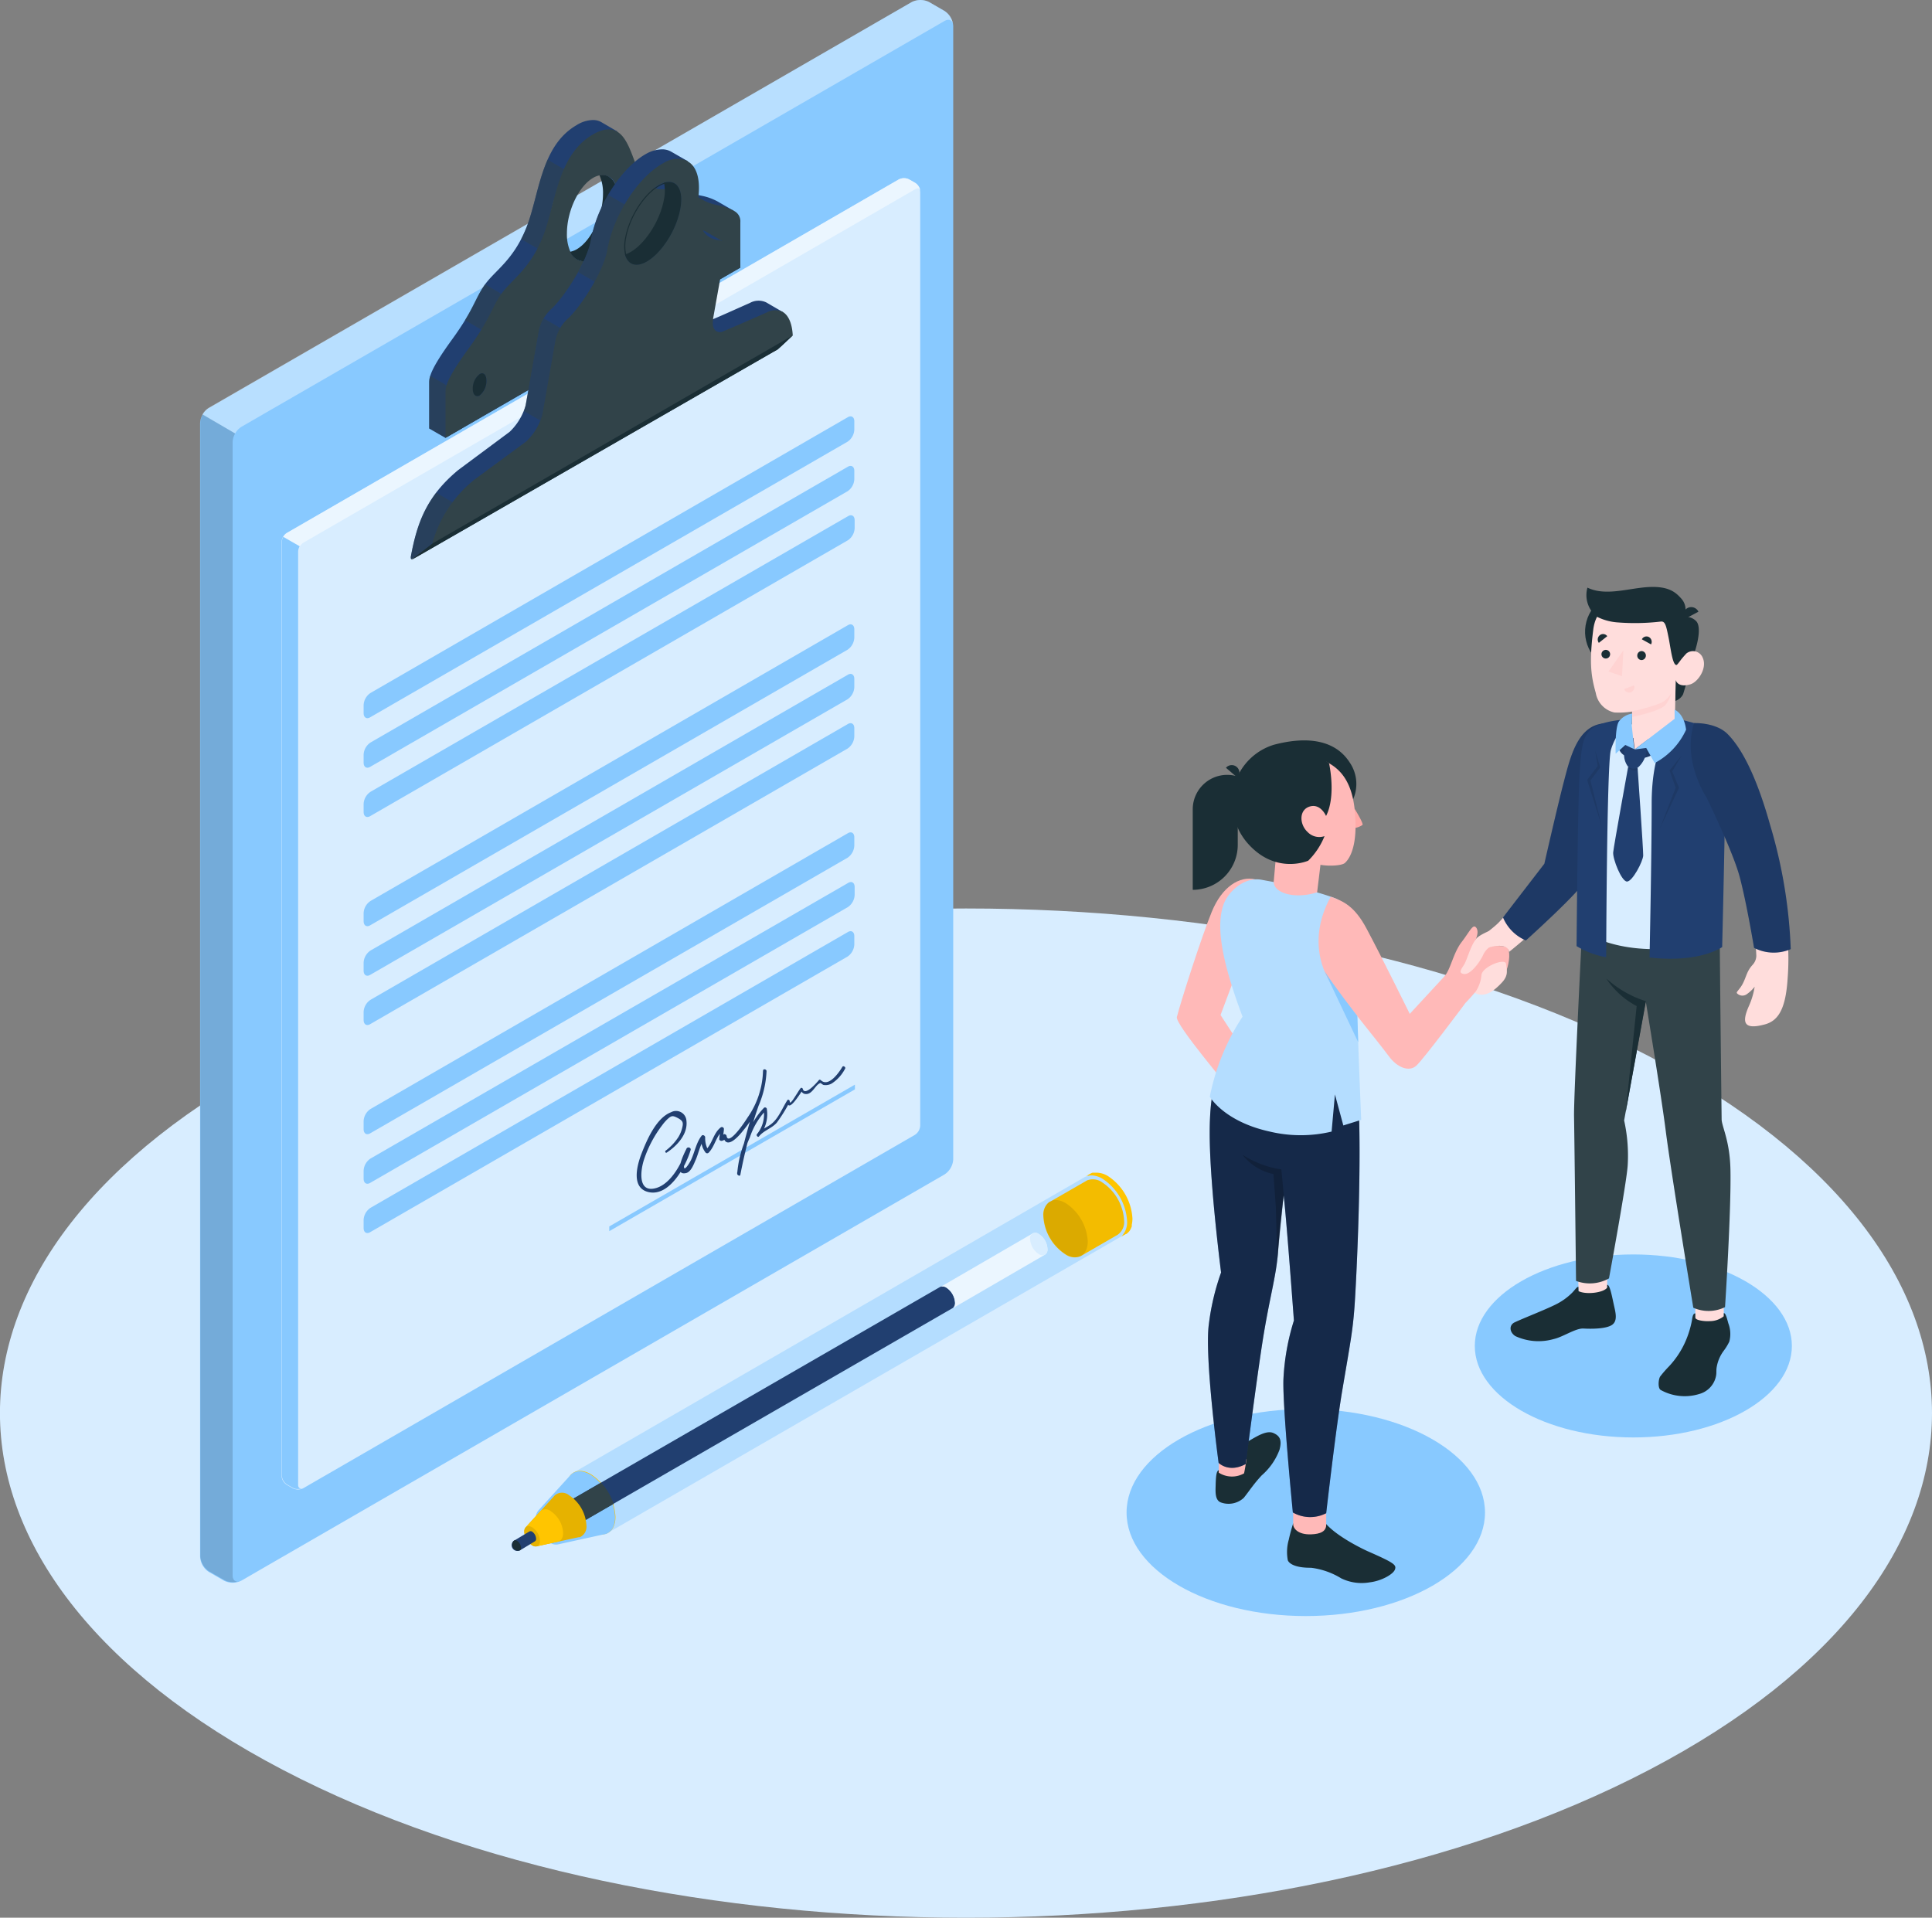 <svg xmlns="http://www.w3.org/2000/svg" viewBox="0 0 289.67 287.54"><rect x="0" y="0" width="289.67" height="287.54" fill="#808080" stroke="none"/><defs><style>.cls-1{fill:#d8edff;}.cls-2{fill:#88c9ff;}.cls-3{fill:#ffc500;}.cls-4{fill:#b4ddff;}.cls-5{fill:#213f70;}.cls-13,.cls-6{fill:#314349;}.cls-7{opacity:0.1;}.cls-8{fill:#ebf6ff;}.cls-9{opacity:0.05;}.cls-10{fill:#1a2e35;}.cls-11{fill:#fff;opacity:0.4;}.cls-12{opacity:0.15;}.cls-13{opacity:0.5;}.cls-14{fill:#ffb9b8;}.cls-15{opacity:0.35;}.cls-16{fill:#ffaaa8;}.cls-17{opacity:0.2;}.cls-18{fill:#ffdddc;}.cls-19{fill:#ffd3d2;}</style></defs><title>Asset 5</title><g id="Layer_2" data-name="Layer 2"><g id="Layer_1-2" data-name="Layer 1"><path id="Floor" class="cls-1" d="M42.42,265.38c56.56,29.55,148.27,29.55,204.83,0s56.56-77.45,0-107S99,128.83,42.42,158.38-14.14,235.83,42.42,265.38Z"/><ellipse id="Shadow" class="cls-2" cx="195.78" cy="226.79" rx="26.87" ry="15.52"/><ellipse id="Shadow-2" data-name="Shadow" class="cls-2" cx="244.89" cy="201.81" rx="23.77" ry="13.72"/><g id="Pen"><g id="_Group_" data-name="&lt;Group&gt;"><path id="_Compound_Path_" data-name="&lt;Compound Path&gt;" class="cls-3" d="M162.5,178.4a8.16,8.16,0,0,0,3.68,6.38,3,3,0,0,0,2.12.45,1.72,1.72,0,0,1-.4.31l.89-.5a.1.1,0,0,1,.05,0l.13-.09a1.07,1.07,0,0,0,.16-.14l.1-.1s0,0,0,0l.09-.1a2.22,2.22,0,0,0,.3-.55,1.34,1.34,0,0,0,.07-.18l0-.09,0-.16a4.32,4.32,0,0,0,.1-.92,8.14,8.14,0,0,0-3.69-6.38,3.35,3.35,0,0,0-1.65-.5h-.24l-.21,0-.13,0-.07,0-.15.06h0l-.15.08-.77.44a1.19,1.19,0,0,1,.4-.14A2.92,2.92,0,0,0,162.5,178.4Zm6.07,6.74.06,0Z"/><path id="_Path_" data-name="&lt;Path&gt;" class="cls-4" d="M86,220.8l5.2,9,.88-.51,75.83-43.78a1.72,1.72,0,0,0,.4-.31,3,3,0,0,0,.68-2.08,8.14,8.14,0,0,0-3.68-6.37,3.29,3.29,0,0,0-1.65-.51,1.84,1.84,0,0,0-.47.06,1.19,1.19,0,0,0-.4.14l-.06,0h0Z"/><path id="_Path_2" data-name="&lt;Path&gt;" class="cls-3" d="M88.6,221.05c-2-1.17-3.68-.22-3.68,2.13a8.11,8.11,0,0,0,3.68,6.38c2,1.17,3.68.22,3.68-2.13A8.17,8.17,0,0,0,88.6,221.05Z"/></g><path id="_Path_3" data-name="&lt;Path&gt;" class="cls-2" d="M80.68,226.53l.09-.11,4.7-5.17h0l0,0,.08-.09.05-.05h0c.67-.65,1.73-.7,2.94,0a8.17,8.17,0,0,1,3.68,6.38c0,1.37-.56,2.26-1.42,2.53h0l-.27.06h-.08l-6.81,1.49a1.63,1.63,0,0,1-1.19-.26,4.66,4.66,0,0,1-2.11-3.64A1.73,1.73,0,0,1,80.68,226.53Z"/><g id="_Group_2" data-name="&lt;Group&gt;"><path id="_Path_4" data-name="&lt;Path&gt;" class="cls-5" d="M140.89,193a0,0,0,0,1,0,0l.12-.07a1,1,0,0,1,.86.12,2.92,2.92,0,0,1,1.31,2.27,1,1,0,0,1-.3.79h0l-.16.09-56,32.31-3.69-2.12Z"/><path id="_Path_5" data-name="&lt;Path&gt;" class="cls-6" d="M92,225.49l-5.19,3-3.69-2.12,7-4.06A8.75,8.75,0,0,1,92,225.49Z"/></g><g id="_Group_3" data-name="&lt;Group&gt;"><g id="_Group_4" data-name="&lt;Group&gt;"><path id="_Path_6" data-name="&lt;Path&gt;" class="cls-3" d="M78.83,229h0l4.27-4.69a.63.63,0,0,1,.11-.12,1.66,1.66,0,0,1,2.1,0,5.76,5.76,0,0,1,2.61,4.51,1.71,1.71,0,0,1-1,1.79h0l-.17,0-6.25,1.36h0a.93.93,0,0,1-.67-.15,2.6,2.6,0,0,1-1.19-2.05A.92.92,0,0,1,78.83,229Z"/><path id="_Path_7" data-name="&lt;Path&gt;" class="cls-7" d="M78.83,229h0l4.27-4.69a.63.63,0,0,1,.11-.12,1.66,1.66,0,0,1,2.1,0,5.76,5.76,0,0,1,2.61,4.51,1.71,1.71,0,0,1-1,1.79h0l-.17,0-6.25,1.36h0a.93.93,0,0,1-.67-.15,2.6,2.6,0,0,1-1.19-2.05A.92.92,0,0,1,78.83,229Z"/></g><g id="_Group_5" data-name="&lt;Group&gt;"><path id="_Path_8" data-name="&lt;Path&gt;" class="cls-3" d="M78.59,229.66a2.6,2.6,0,0,0,1.19,2.05.93.93,0,0,0,.67.15h0l3.16-.69c.5-.11.82-.57.82-1.33a4.18,4.18,0,0,0-1.89-3.28,1.23,1.23,0,0,0-1.52,0l-.08.1L78.82,229h0A.93.93,0,0,0,78.59,229.66Z"/><path id="_Path_9" data-name="&lt;Path&gt;" class="cls-7" d="M79.78,229c-.66-.38-1.19-.08-1.19.68a2.6,2.6,0,0,0,1.19,2.05c.65.38,1.18.07,1.18-.68A2.6,2.6,0,0,0,79.78,229Z"/></g></g><g id="_Group_6" data-name="&lt;Group&gt;"><path id="_Path_10" data-name="&lt;Path&gt;" class="cls-8" d="M154.83,184.94a.9.9,0,0,1,.92.09,2.83,2.83,0,0,1,1.3,2.25.9.9,0,0,1-.38.85h0l-13.77,8a1,1,0,0,0,.3-.79,2.92,2.92,0,0,0-1.31-2.27,1,1,0,0,0-.86-.12Z"/><path id="_Path_11" data-name="&lt;Path&gt;" class="cls-1" d="M154.45,185.78a2.89,2.89,0,0,0,1.3,2.26.93.93,0,0,0,.91.09.9.9,0,0,0,.39-.85,2.83,2.83,0,0,0-1.3-2.25.79.79,0,0,0-1.3.75Z"/></g><path id="_Path_12" data-name="&lt;Path&gt;" class="cls-3" d="M157.36,180.2h0l0,0,.06,0,5.43-3.13.13-.08h0a2.4,2.4,0,0,1,2.25.28,7.33,7.33,0,0,1,3.31,5.74,2.31,2.31,0,0,1-1,2.15h0l-5.5,3.18h0l0,0h0a2.35,2.35,0,0,1-2.3-.26,7.3,7.3,0,0,1-3.31-5.74A2.37,2.37,0,0,1,157.36,180.2Z"/><path id="_Path_13" data-name="&lt;Path&gt;" class="cls-9" d="M157.36,180.2h0l0,0,.06,0,5.43-3.13.13-.08h0a2.4,2.4,0,0,1,2.25.28,7.33,7.33,0,0,1,3.31,5.74,2.31,2.31,0,0,1-1,2.15h0l-5.5,3.18h0l0,0h0a2.35,2.35,0,0,1-2.3-.26,7.3,7.3,0,0,1-3.31-5.74A2.37,2.37,0,0,1,157.36,180.2Z"/><path id="_Path_14" data-name="&lt;Path&gt;" class="cls-7" d="M159.77,180.39c-1.83-1.06-3.31-.2-3.31,1.91a7.3,7.3,0,0,0,3.31,5.74c1.83,1.06,3.32.2,3.32-1.91A7.34,7.34,0,0,0,159.77,180.39Z"/><g id="_Group_7" data-name="&lt;Group&gt;"><path id="_Path_15" data-name="&lt;Path&gt;" class="cls-5" d="M77.09,231h0l2.25-1.35h0a.42.42,0,0,1,.44,0,1.37,1.37,0,0,1,.6,1.06.42.42,0,0,1-.17.39h0L78,232.44h0a.88.88,0,0,1-.42.11.86.86,0,0,1-.46-1.59Z"/><path id="_Path_16" data-name="&lt;Path&gt;" class="cls-10" d="M77,231.06h0l.12-.1h0a.48.48,0,0,1,.39.06,1.35,1.35,0,0,1,.61,1.06.4.4,0,0,1-.18.38l0,0,0,0a.88.88,0,0,1-1.14-.82A.84.84,0,0,1,77,231.06Z"/></g></g><g id="Contract"><g id="_Group_8" data-name="&lt;Group&gt;"><path id="_Path_17" data-name="&lt;Path&gt;" class="cls-2" d="M33.57,237l-2.29-1.32A2.9,2.9,0,0,1,30,233.37V63.44a2.86,2.86,0,0,1,1.31-2.26L136.7.31a2.92,2.92,0,0,1,2.61,0l2.3,1.33a2.89,2.89,0,0,1,1.31,2.26V173.83a2.9,2.9,0,0,1-1.31,2.27L36.19,237A2.88,2.88,0,0,1,33.57,237Z"/><path id="_Path_18" data-name="&lt;Path&gt;" class="cls-11" d="M142.9,3.69c-.09-.68-.64-.92-1.29-.54L36.19,64a2.75,2.75,0,0,0-.93,1l-4.91-2.84a2.69,2.69,0,0,1,.92-1L136.69.31a2.94,2.94,0,0,1,2.62,0l2.3,1.33A2.91,2.91,0,0,1,142.9,3.69Z"/><path id="_Path_19" data-name="&lt;Path&gt;" class="cls-12" d="M36,237.07s-.06,0-.08,0l-.13.05h-.06a.94.94,0,0,1-.24.06h0a2.94,2.94,0,0,1-1.56-.12l-.29-.14-2.3-1.32a2.92,2.92,0,0,1-1.3-2.27V63.44a2.66,2.66,0,0,1,.38-1.29L35.26,65a2.63,2.63,0,0,0-.38,1.29V236.21a1.07,1.07,0,0,0,.2.69.68.68,0,0,0,.7.22Z"/></g><g id="_Group_9" data-name="&lt;Group&gt;"><path id="_Compound_Path_2" data-name="&lt;Compound Path&gt;" class="cls-5" d="M110,31.6l-.19-.11-2.18-1.26a8.46,8.46,0,0,0-2.54-.9c-.37-.08-.71-.18-1-.27a8.2,8.2,0,0,1-1-.4l.16-.2h0L100.81,27h0a2.45,2.45,0,0,0-.64-.26c-.93-.22-2.31.32-3.7.16A3.52,3.52,0,0,1,94,25.45c-.84-1.13-1.34-3.12-2.09-4.75l.65-1a1.39,1.39,0,0,0-.21-.11l-2.25-1.31A2.47,2.47,0,0,0,88.8,18a4.79,4.79,0,0,0-2.36.77c-5.4,3.12-5.58,10.52-7.53,15.39s-4.69,6.39-6.19,8.49-1.6,3.65-4.92,8.22-3.45,5.7-3.45,6.56v6.82l2.45,1.41L111,40.13ZM69.48,57.88c-.58.32-1-.12-1-1a2.75,2.75,0,0,1,1-2.21c.57-.33,1,.12,1,1A2.79,2.79,0,0,1,69.48,57.88ZM88.89,38.75a2.23,2.23,0,0,1-3.41-1c-1.71.33-3-1.33-3-4.17,0-3.35,1.76-7.08,3.94-8.33a2.22,2.22,0,0,1,3.4,1c1.71-.33,3,1.32,3,4.17C92.82,33.76,91.06,37.49,88.89,38.75Zm14.67-.55c-.58.33-1-.12-1-1a2.73,2.73,0,0,1,1-2.21c.58-.33,1,.12,1,1A2.75,2.75,0,0,1,103.56,38.2Z"/><path id="_Path_20" data-name="&lt;Path&gt;" class="cls-13" d="M69.25,59.1,64.5,56.35a3.33,3.33,0,0,0-.15,1.06v6.82l2.45,1.41,2.45-1.41Z"/><path id="_Path_21" data-name="&lt;Path&gt;" class="cls-13" d="M74.16,50.59l2.46-5.67-3.9-2.29h0c-1.15,1.59-1.48,2.87-3,5.38Z"/><path id="_Path_22" data-name="&lt;Path&gt;" class="cls-13" d="M84,39.25l.31-1.65c-1.08-.46-1.8-1.92-1.8-4.06a11.26,11.26,0,0,1,3-7.6l-3.4-2c-1.46,3.31-2,7.21-3.18,10.17a17.51,17.51,0,0,1-.79,1.73Z"/><path id="_Compound_Path_3" data-name="&lt;Compound Path&gt;" class="cls-6" d="M110,31.6l-.19-.11a9.82,9.82,0,0,0-2.27-.74,7.13,7.13,0,0,1-3.46-1.69,4.91,4.91,0,0,0-.8-.6,2.33,2.33,0,0,0-.66-.26c-1.48-.36-4.19,1.26-6.14-1.26l-.06-.08c-1.36-1.83-1.85-5.92-3.89-7.12a1.39,1.39,0,0,0-.21-.11c-.84-.4-1.93-.32-3.42.53-5.4,3.12-5.58,10.53-7.53,15.39s-4.7,6.4-6.19,8.5-1.6,3.64-4.93,8.22S66.8,58,66.8,58.83v6.81L111,40.13V33.32A1.72,1.72,0,0,0,110,31.6ZM71.93,59.29c-.58.33-1-.11-1-1a2.75,2.75,0,0,1,1-2.21c.58-.34,1,.12,1,1A2.73,2.73,0,0,1,71.93,59.29Zm17-20.54a2.23,2.23,0,0,1-3.41-1A6.41,6.41,0,0,1,85,35c0-3.35,1.76-7.08,3.94-8.34a3.26,3.26,0,0,1,1-.38c1.71-.33,3,1.32,3,4.17C92.82,33.76,91.06,37.49,88.89,38.75Zm17.12.86c-.58.33-1-.12-1-1a2.71,2.71,0,0,1,1-2.2c.58-.34,1,.11,1,1A2.73,2.73,0,0,1,106,39.61Z"/><path id="_Path_23" data-name="&lt;Path&gt;" class="cls-10" d="M92.82,30.41c0,3.35-1.76,7.08-3.93,8.34a2.23,2.23,0,0,1-3.41-1,3.14,3.14,0,0,0,1-.38c2.17-1.26,3.93-5,3.93-8.33a6.43,6.43,0,0,0-.53-2.76C91.55,25.91,92.82,27.56,92.82,30.41Z"/><path id="_Path_24" data-name="&lt;Path&gt;" class="cls-10" d="M71.93,59.29c-.58.33-1.05-.12-1.05-1a2.74,2.74,0,0,1,1.05-2.21c.57-.33,1,.12,1,1a2.76,2.76,0,0,1-1,2.2"/><path id="_Path_25" data-name="&lt;Path&gt;" class="cls-10" d="M106,39.61c-.58.34-1.05-.11-1.05-1A2.77,2.77,0,0,1,106,36.4c.57-.33,1,.12,1,1a2.74,2.74,0,0,1-1,2.2"/></g><g id="_Group_10" data-name="&lt;Group&gt;"><path id="_Path_26" data-name="&lt;Path&gt;" class="cls-1" d="M43,79.91l91.73-53a1.74,1.74,0,0,1,1.57,0l.89.52a1.73,1.73,0,0,1,.78,1.36v140a1.76,1.76,0,0,1-.78,1.36l-91.73,53a1.74,1.74,0,0,1-1.57,0l-.89-.51a1.72,1.72,0,0,1-.79-1.36V81.27A1.72,1.72,0,0,1,43,79.91Z"/><path id="_Path_27" data-name="&lt;Path&gt;" class="cls-8" d="M138,28.58c-.1-.32-.4-.43-.76-.22l-91.73,53a1.59,1.59,0,0,0-.56.59L42.48,80.5a1.43,1.43,0,0,1,.55-.59l91.74-53a1.66,1.66,0,0,1,1.56,0l.89.5A1.77,1.77,0,0,1,138,28.58Z"/><path id="_Path_28" data-name="&lt;Path&gt;" class="cls-2" d="M45.3,223.17a1.38,1.38,0,0,1-.29.08l-.15,0a2.57,2.57,0,0,1-.48,0,1.38,1.38,0,0,1-.29-.08l-.18-.08-.88-.51a1.76,1.76,0,0,1-.78-1.36V81.27a1.49,1.49,0,0,1,.23-.77l2.45,1.41a1.66,1.66,0,0,0-.23.77v140C44.7,223.06,45,223.27,45.3,223.17Z"/></g><g id="_Group_11" data-name="&lt;Group&gt;"><path id="_Compound_Path_4" data-name="&lt;Compound Path&gt;" class="cls-5" d="M117.34,46.77l-2.44-1.42a2.67,2.67,0,0,0-2.46.07c-2.85,1.26-4.08,1.83-5.56,2.45l-1.06.43c-.58.23-1.73,0-1.37-2l3.79-10.21-.06,0-2.4-1.39a1,1,0,0,0-.4-.14l-.26,0c-1.56,0-2-10-2-10.36h0L103,24.1l-2.37-1.36a2.7,2.7,0,0,0-1.36-.35A5,5,0,0,0,97,23c-3.73,2-7.49,7.76-8.41,13-.58,3.29-3.89,8.35-5.8,10.21a6.12,6.12,0,0,0-2,3.42l-1.49,8.43-.48,2.69a8.8,8.8,0,0,1-2.41,4L68.7,70.48c-4.82,4-6.18,8-7.11,13v0c0,.17,0,.29.08.34a.1.1,0,0,0,.09,0h0l1-.56L115.7,52.81a1.2,1.2,0,0,0,.48-.74,0,0,0,0,0,0,0h0c.3-1.83,1.19-5.25,1.19-5.25ZM102,31.3c-.56,3.2-2.87,6.77-5.17,8-1.58.83-2.74.31-3.13-1.15A1.8,1.8,0,0,1,92,37.91c-.74-.58,6-12.15,6.56-11.9a1.93,1.93,0,0,1,1,1.38C101.47,26.82,102.54,28.42,102,31.3Z"/><path id="_Path_29" data-name="&lt;Path&gt;" class="cls-13" d="M69.25,76.11,65.4,73.88c-2.24,3-3.14,6-3.81,9.64v0c0,.17,0,.29.08.34a.1.1,0,0,0,.09,0h0l3-2.41Z"/><path id="_Path_30" data-name="&lt;Path&gt;" class="cls-13" d="M78.55,61.63,84,64.77l2.45-14.18-4.9-2.83a4.55,4.55,0,0,0-.77,1.87l-1.49,8.43-.48,2.69A4.63,4.63,0,0,1,78.55,61.63Z"/><path id="_Path_31" data-name="&lt;Path&gt;" class="cls-13" d="M91.19,29.23A21.11,21.11,0,0,0,88.61,36a17,17,0,0,1-1.92,4.81l4.66,2.69,2.32-5.35A1.8,1.8,0,0,1,92,37.91c-.38-.3,1.22-3.5,2.94-6.51Z"/><path id="_Compound_Path_5" data-name="&lt;Compound Path&gt;" class="cls-6" d="M117.38,46.78h0a2.64,2.64,0,0,0-2.44.08c-3.5,1.54-4.56,2-6.63,2.87-.56.22-1.68,0-1.39-1.85a.51.51,0,0,1,0-.13l.48-2.7,1.32-7.34s.3-1.15-.46-1.59l-.06,0a1.32,1.32,0,0,0-.61-.13,3,3,0,0,1-2.19-1.4,5.54,5.54,0,0,1-.82-4.2c.56-3.15,0-5.36-1.45-6.18L103,24.1a3.78,3.78,0,0,0-3.52.35c-3.73,2-7.5,7.76-8.42,13-.58,3.29-3.88,8.35-5.79,10.21a6.1,6.1,0,0,0-2,3.42l-1.48,8.43-.48,2.69a8.78,8.78,0,0,1-2.42,4L71.15,71.9a18.61,18.61,0,0,0-6.33,9.58s-2.88,2.24-3.06,2.42h0l1-.56,53.09-30.52s.61-.33.74-.42,2.27-2.1,2.27-2.1C118.77,48.56,118.26,47.32,117.38,46.78ZM102,31.3c-.56,3.2-2.87,6.77-5.17,8-1.58.83-2.74.31-3.13-1.15a6,6,0,0,1,0-2.48c.57-3.2,2.88-6.78,5.18-8a4.59,4.59,0,0,1,.66-.29C101.47,26.82,102.54,28.42,102,31.3Z"/><path id="_Path_32" data-name="&lt;Path&gt;" class="cls-10" d="M102,31.3c-.56,3.2-2.87,6.77-5.17,8-1.58.83-2.74.31-3.13-1.15a3.69,3.69,0,0,0,.68-.27c2.29-1.21,4.61-4.78,5.17-8a5.89,5.89,0,0,0,0-2.49C101.47,26.82,102.54,28.42,102,31.3Z"/><path id="_Compound_Path_6" data-name="&lt;Compound Path&gt;" class="cls-10" d="M99.82,27.53h0a1.28,1.28,0,0,1,1.11.54c.95,1.35,0,4.8-.36,5.9-.55,1.53-4.11,5.13-5.09,5.13a2.44,2.44,0,0,1-1.61-1,6.18,6.18,0,0,1,0-2.39c.56-3.17,2.85-6.7,5.1-7.87a3.54,3.54,0,0,1,.62-.27h.22m0-.15h-.25a4.59,4.59,0,0,0-.66.29c-2.3,1.19-4.61,4.77-5.18,8a6,6,0,0,0,0,2.48,2.6,2.6,0,0,0,1.74,1.12h0c1.07,0,4.65-3.63,5.22-5.23s1.82-6.64-.89-6.64Z"/><path id="_Path_33" data-name="&lt;Path&gt;" class="cls-10" d="M61.76,83.91l54.08-31.09.75-.42c.13-.08,2.27-2.11,2.27-2.11l-54,31.19S61.55,84,61.76,83.91Z"/></g><g id="_Group_12" data-name="&lt;Group&gt;"><g id="_Group_13" data-name="&lt;Group&gt;"><g id="_Group_14" data-name="&lt;Group&gt;"><path id="_Path_34" data-name="&lt;Path&gt;" class="cls-2" d="M54.52,105.7v1.23c0,.67.47.94,1,.61l71.57-41.32a2.31,2.31,0,0,0,1-1.81V63.17c0-.66-.47-.93-1-.6L55.57,103.89A2.31,2.31,0,0,0,54.52,105.7Z"/><path id="_Path_35" data-name="&lt;Path&gt;" class="cls-2" d="M54.52,113.13v1.23c0,.67.47.94,1,.61l71.57-41.32a2.31,2.31,0,0,0,1-1.81V70.6c0-.66-.47-.93-1-.6L55.57,111.32A2.31,2.31,0,0,0,54.52,113.13Z"/><path id="_Path_36" data-name="&lt;Path&gt;" class="cls-2" d="M54.52,120.52v1.23c0,.67.47.94,1,.61L127.14,81a2.31,2.31,0,0,0,1-1.81V78c0-.66-.47-.93-1-.6L55.57,118.71A2.31,2.31,0,0,0,54.52,120.52Z"/></g></g><g id="_Group_15" data-name="&lt;Group&gt;"><g id="_Group_16" data-name="&lt;Group&gt;"><path id="_Path_37" data-name="&lt;Path&gt;" class="cls-2" d="M54.52,136.89v1.23c0,.67.47.94,1,.61l71.57-41.32a2.31,2.31,0,0,0,1-1.81V94.36c0-.66-.47-.94-1-.6L55.57,135.08A2.3,2.3,0,0,0,54.52,136.89Z"/><path id="_Path_38" data-name="&lt;Path&gt;" class="cls-2" d="M54.52,144.32v1.23c0,.67.47.94,1,.61l71.57-41.32a2.31,2.31,0,0,0,1-1.81v-1.24c0-.66-.47-.94-1-.6L55.57,142.51A2.31,2.31,0,0,0,54.52,144.32Z"/><path id="_Path_39" data-name="&lt;Path&gt;" class="cls-2" d="M54.52,151.71v1.23c0,.67.47.94,1,.61l71.57-41.32a2.31,2.31,0,0,0,1-1.81v-1.24c0-.66-.47-.94-1-.6L55.57,149.9A2.3,2.3,0,0,0,54.52,151.71Z"/></g></g><g id="_Group_17" data-name="&lt;Group&gt;"><g id="_Group_18" data-name="&lt;Group&gt;"><path id="_Path_40" data-name="&lt;Path&gt;" class="cls-2" d="M54.52,168.08v1.23c0,.67.47.94,1,.61l71.57-41.32a2.33,2.33,0,0,0,1-1.81v-1.24c0-.67-.47-.94-1-.6L55.57,166.27A2.3,2.3,0,0,0,54.52,168.08Z"/><path id="_Path_41" data-name="&lt;Path&gt;" class="cls-2" d="M54.52,175.51v1.23c0,.67.47.94,1,.61L127.14,136a2.33,2.33,0,0,0,1-1.81V133c0-.67-.47-.94-1-.6L55.57,173.7A2.3,2.3,0,0,0,54.52,175.51Z"/><path id="_Path_42" data-name="&lt;Path&gt;" class="cls-2" d="M54.52,182.9v1.23c0,.67.47.94,1,.61l71.57-41.32a2.33,2.33,0,0,0,1-1.81v-1.24c0-.67-.47-.94-1-.6L55.57,181.09A2.3,2.3,0,0,0,54.52,182.9Z"/></g></g></g><polygon id="_Path_43" data-name="&lt;Path&gt;" class="cls-2" points="91.35 183.89 128.18 162.63 128.18 163.34 91.35 184.6 91.35 183.89"/><path class="cls-5" d="M99.92,172.85c1.53-1,3.24-2.75,3-4.8a1.56,1.56,0,0,0-2.31-1.28c-2.25.86-3.66,4.24-4.45,6.27-.68,1.78-1.55,5.14,1.12,5.71,3.14.67,5.57-3.93,6.27-6.33.1-.34-.44-.52-.6-.22-.28.54-2.13,4.14-.09,3.69.72-.15,1.14-1.28,1.39-1.85.47-1,.7-2.45,1.42-3.33l-.53-.25a3.27,3.27,0,0,0,.63,2.33.32.32,0,0,0,.45.07c1-1,1.11-2.53,2.25-3.41l-.47-.22c0,.3-.13,1.16-.16,1.57,0,.18.26.31.41.25a.89.89,0,0,0,.66-.57l-.5-.18c.43,2.32,2.41,0,3.09-.88a14.73,14.73,0,0,0,3.43-8.82c0-.27-.51-.4-.51-.08,0,2.59-1.18,5-1.91,7.4q-1.17,4-2,8l.47.17a16.39,16.39,0,0,1,1.44-5.53,10.85,10.85,0,0,1,2.49-4.15l-.43-.17a4.7,4.7,0,0,1-1,3.83c-.14.18.17.51.31.33.72-.91,1.91-1.19,2.68-2.07a23,23,0,0,0,1.94-3.13l-.35-.18c0,2.21,2-1.24,2.32-1.61l-.35-.13c.14.46.33.76.84.76,1,0,1.4-1.48,2.17-1.65,0,0,.34.28.45.29a1.83,1.83,0,0,0,1.23-.23,5.81,5.81,0,0,0,2-2.24c.11-.21-.29-.47-.42-.25-.5.86-2.08,3.12-3.23,2-.07-.06-.22-.12-.3,0-.31.38-2.07,2.41-2.4,1.34,0-.14-.23-.28-.34-.13-.27.35-.49.75-.74,1.12-.13.2-.91,1.5-.88.84,0-.16-.24-.34-.35-.18-.72,1.1-1.24,2.54-2.24,3.43-.74.67-1.72.91-2.36,1.71l.31.33a5.07,5.07,0,0,0,1.2-4.15c0-.18-.29-.3-.43-.16a11,11,0,0,0-2.53,4.24,16.41,16.41,0,0,0-1.48,5.65c0,.2.42.43.47.16a81,81,0,0,1,2.16-8.65c.72-2.28,1.71-4.48,1.75-6.92l-.51-.08a12.76,12.76,0,0,1-2.28,7c-.37.58-.76,1.14-1.18,1.69-.19.24-1.81,2.37-2,1.13,0-.18-.38-.42-.49-.18l-.48.42.41.25c0-.53.14-1,.16-1.57a.31.31,0,0,0-.46-.22c-1.16.89-1.25,2.46-2.3,3.42l.45.08a3.61,3.61,0,0,1-.5-2c0-.23-.35-.46-.53-.24-.8,1-1.05,2.49-1.58,3.61-.29.61-1.34,2.24-1,.5a8.14,8.14,0,0,1,.92-2l-.6-.22c-.62,2.09-2.27,5.26-4.52,5.94-2.88.86-2.38-2.71-1.85-4.29a17.73,17.73,0,0,1,2.74-5.15,6.63,6.63,0,0,1,.74-.85c.59-.53.76-.63,1.58-.19s.85.72.62,1.6a4.69,4.69,0,0,1-.53,1.24,8.13,8.13,0,0,1-1.94,2.07c-.1.08,0,.36.17.28Z"/></g><g id="Characters"><g id="_Group_19" data-name="&lt;Group&gt;"><g id="_Group_20" data-name="&lt;Group&gt;"><g id="_Group_21" data-name="&lt;Group&gt;"><path id="_Path_44" data-name="&lt;Path&gt;" class="cls-14" d="M188.21,131.85c-2.38-.56-5,1.13-6.53,4.87s-4.59,13.27-5.23,15.77c-.29,1.12,8.2,11,7.9,10.87-.09-.05,2.77-4.83,2.77-4.83L183,152.19l2.58-6.89Z"/></g><g id="_Group_22" data-name="&lt;Group&gt;"><g id="_Group_23" data-name="&lt;Group&gt;"><path id="_Path_45" data-name="&lt;Path&gt;" class="cls-10" d="M182.73,220.44c-.33.13-.41.74-.46,2,0,.93-.23,2.54.85,2.86a3.37,3.37,0,0,0,3.36-.71c.87-1.09,1.46-2.05,2.69-3.37a9.5,9.5,0,0,0,2.67-3.84c.39-1.46.06-2.09-.93-2.52-1.37-.58-3.52,1.32-4.59,1.62S183.05,220.32,182.73,220.44Z"/></g><g id="_Group_24" data-name="&lt;Group&gt;"><path id="_Path_46" data-name="&lt;Path&gt;" class="cls-14" d="M182.73,219.31v1.5a3.68,3.68,0,0,0,3.79.11c.06-.15.39-2.15.39-2.15Z"/></g><g id="_Group_25" data-name="&lt;Group&gt;"><path id="_Path_47" data-name="&lt;Path&gt;" class="cls-10" d="M193.89,228.42a24.83,24.83,0,0,0-.66,2.44,6.67,6.67,0,0,0-.14,3.11c.32.68,1.56,1.12,3.48,1.1a11.27,11.27,0,0,1,4.51,1.58,7,7,0,0,0,4.31.6c1.71-.2,3.48-1.19,3.75-1.9s-.07-1-4.1-2.77c0,0-4.25-1.91-6.2-4.06Z"/></g><g id="_Group_26" data-name="&lt;Group&gt;"><path id="_Path_48" data-name="&lt;Path&gt;" class="cls-14" d="M193.89,226.79v1.75c0,.64.74,1.59,2.69,1.52,1.36-.05,2.32-.42,2.26-1.54V226.9Z"/></g><g id="_Group_27" data-name="&lt;Group&gt;"><path id="_Path_49" data-name="&lt;Path&gt;" class="cls-5" d="M181.25,198.52a35.94,35.94,0,0,1,1.83-7.72s-.85-6.63-1.34-13c-.88-11.42-.17-15.16,2.08-20.28,0,0,19.17-1.95,19.76,6,.72,9.92-.24,29.1-.51,32.61s-.59,5.08-1.83,12.41c-.94,5.57-2.4,18.35-2.4,18.35a5.25,5.25,0,0,1-5-.11s-1.57-15.95-1.41-20A34.73,34.73,0,0,1,194,198s-1.19-16.18-1.54-18.75c0,0-.6,5.13-.86,8.64s-1.3,6.85-2.32,13.36c-.88,5.65-2.51,18.27-2.51,18.27-2.55,1.38-4.06-.18-4.06-.18S180.56,203.42,181.25,198.52Z"/></g><g id="_Group_28" data-name="&lt;Group&gt;" class="cls-15"><path id="_Path_50" data-name="&lt;Path&gt;" d="M181.25,198.52a35.94,35.94,0,0,1,1.83-7.72s-.85-6.63-1.34-13c-.88-11.42-.17-15.16,2.08-20.28,0,0,19.17-1.95,19.76,6,.72,9.92-.24,29.1-.51,32.61s-.59,5.08-1.83,12.41c-.94,5.57-2.4,18.35-2.4,18.35a5.25,5.25,0,0,1-5-.11s-1.57-15.95-1.41-20A34.73,34.73,0,0,1,194,198s-1.19-16.18-1.54-18.75c0,0-.6,5.13-.86,8.64s-1.3,6.85-2.32,13.36c-.88,5.65-2.51,18.27-2.51,18.27-2.55,1.38-4.06-.18-4.06-.18S180.56,203.42,181.25,198.52Z"/></g></g><g id="_Group_29" data-name="&lt;Group&gt;"><g id="_Group_30" data-name="&lt;Group&gt;"><polygon id="_Path_51" data-name="&lt;Path&gt;" class="cls-14" points="198.03 129.27 197.13 136.68 190.62 136.09 191.36 127.87 198.03 129.27"/></g></g><g id="_Group_31" data-name="&lt;Group&gt;"><g id="_Group_32" data-name="&lt;Group&gt;"><path id="_Path_52" data-name="&lt;Path&gt;" class="cls-4" d="M183.47,135.56c.72-1.94,3.15-4.12,5.66-3.65l1.84.34c.05,1.71,3.27,2.59,6.48,1.55,1,.28,1.84.56,2.64.85,2.3.82,3.22,4.63,3.27,11s.73,22.26.73,22.26l-2.68.84-1.26-4.65-.5,5.57a20,20,0,0,1-9.26,0c-6.89-1.51-9-5.23-9-5.23a33.68,33.68,0,0,1,4.91-12C182.82,143.18,182.41,138.46,183.47,135.56Z"/></g></g><g id="_Group_33" data-name="&lt;Group&gt;"><g id="_Group_34" data-name="&lt;Group&gt;"><path id="_Path_53" data-name="&lt;Path&gt;" class="cls-10" d="M202.87,119.86a5.7,5.7,0,0,0-.49-5.51c-2.18-3.43-6.4-4-11.39-2.68a8.87,8.87,0,0,0-6.25,8c-.24,3.66,10,6.36,9.74,8.87Z"/></g><g id="_Group_35" data-name="&lt;Group&gt;"><path id="_Path_54" data-name="&lt;Path&gt;" class="cls-16" d="M203.09,121.25s1.39,2.23,1.19,2.45a3.31,3.31,0,0,1-1.11.45Z"/></g><g id="_Group_36" data-name="&lt;Group&gt;"><path id="_Path_55" data-name="&lt;Path&gt;" class="cls-14" d="M198.86,114.21c1.39.76,3.78,2.17,4.27,7.36s-.74,7.14-1.48,7.82c-.5.46-3,.56-4.33.12-1.64-.56-5.15-2.42-6.75-5.2-1.88-3.28-2.17-7.59.14-9.22A8.51,8.51,0,0,1,198.86,114.21Z"/></g><g id="_Group_37" data-name="&lt;Group&gt;"><path id="_Path_56" data-name="&lt;Path&gt;" class="cls-10" d="M199.27,114.44s1.1,4.88-.45,7.91c0,0-.81-1.92-2.45-1.42s-1.56,2.69-.3,3.84a2.42,2.42,0,0,0,2.52.6,10.89,10.89,0,0,1-2.44,3.68s-4.85,2.17-9.06-2.58c-3.81-4.3-3.1-11.81,2.74-13.58A9.93,9.93,0,0,1,199.27,114.44Z"/></g><path id="_Path_57" data-name="&lt;Path&gt;" class="cls-10" d="M185.43,115a1.14,1.14,0,0,1,.12,1.61l-1.74-1.49A1.15,1.15,0,0,1,185.43,115Z"/></g></g><g id="_Group_38" data-name="&lt;Group&gt;"><path id="_Path_58" data-name="&lt;Path&gt;" class="cls-14" d="M216.58,146.38c.94-1.08,1.3-3.48,2.56-5.12s1.72-2.85,2.22-2.13c.66,1-.83,2.85-.5,3a9.83,9.83,0,0,1,1.69,4.09c.13,1.39-3.56,4.89-3.56,4.89Z"/></g><g id="_Group_39" data-name="&lt;Group&gt;"><path id="_Path_59" data-name="&lt;Path&gt;" class="cls-14" d="M220.76,142s4.46-.39,5.11,0,.45,2.31,0,3.49-2.73,2-4.84,3.38C221,148.62,220.76,142,220.76,142Z"/></g><g id="_Group_40" data-name="&lt;Group&gt;"><path id="_Path_60" data-name="&lt;Path&gt;" class="cls-14" d="M199.52,134.45c1.92.67,3.59,1.44,5.38,4.8,2.3,4.31,6.47,12.77,6.47,12.77l5.21-5.64s.76-1.06,2.16,1.26.79,3,.79,3-6.05,8.11-7.17,9.14-2.93.23-4.12-1.4-8.72-11-8.72-11S195.42,141.93,199.52,134.45Z"/></g><path id="_Path_61" data-name="&lt;Path&gt;" class="cls-17" d="M192.48,179.22l-.36-3.88a14.65,14.65,0,0,1-5.85-2.21,8,8,0,0,0,4.66,2.91l.36,4.93.21,8.08Z"/><path id="_Path_62" data-name="&lt;Path&gt;" class="cls-10" d="M178.83,133.42h0a6.75,6.75,0,0,0,6.75-6.74V116.43h0a5.17,5.17,0,0,0-6.75,4.91Z"/><path id="_Path_63" data-name="&lt;Path&gt;" class="cls-2" d="M203.51,152.34s-3.74-4.82-4.94-6.77l5.07,10.7Z"/></g><g id="_Group_41" data-name="&lt;Group&gt;"><g id="_Group_42" data-name="&lt;Group&gt;"><path id="_Path_64" data-name="&lt;Path&gt;" class="cls-18" d="M236.3,112.73c-1.42,4.18-4.45,16.66-4.45,16.66s-5.78,7.69-7.37,9.15c-.88.82-2.88,2.29-2.88,2.29l1.66,1.22s2.77-.84,3,.68a83.94,83.94,0,0,0,8.15-7.5,5.2,5.2,0,0,0,1.29-2.41l2.48-10.61s0-8.55,1.31-9.67.79-3.64.79-3.64C239.39,108.92,237.41,109.44,236.3,112.73Z"/></g><g id="_Group_43" data-name="&lt;Group&gt;"><path id="_Path_65" data-name="&lt;Path&gt;" class="cls-5" d="M240.34,108.48a24.12,24.12,0,0,0,1.46,3.3c.58,1-3.85,18.84-4.14,20.17s-8.88,9.06-8.88,9.06a6.43,6.43,0,0,1-3.43-3.45l6.2-8.05s1.92-8.46,2.93-12.33S236.57,108.9,240.34,108.48Z"/><g id="_Group_44" data-name="&lt;Group&gt;"><path id="_Path_66" data-name="&lt;Path&gt;" class="cls-7" d="M240.34,108.48a24.12,24.12,0,0,0,1.46,3.3c.58,1-3.85,18.84-4.14,20.17s-8.88,9.06-8.88,9.06a6.43,6.43,0,0,1-3.43-3.45l6.2-8.05s1.92-8.46,2.93-12.33S236.57,108.9,240.34,108.48Z"/></g><g id="_Group_45" data-name="&lt;Group&gt;"><g id="_Group_46" data-name="&lt;Group&gt;"><rect id="_Rectangle_" data-name="&lt;Rectangle&gt;" class="cls-18" x="254.18" y="192.33" width="4.27" height="7.32"/><polygon id="_Path_67" data-name="&lt;Path&gt;" class="cls-18" points="240.97 194.11 236.7 194.25 236.48 186.51 240.97 186.36 240.97 194.11"/><path id="_Path_68" data-name="&lt;Path&gt;" class="cls-6" d="M257.85,140.09c0,4.08.28,27.82.28,27.82.1,1.17,1.24,3.26,1.32,7.49.13,6.14-.81,20.59-.81,20.59a5.63,5.63,0,0,1-4.76.09s-3.36-20.44-4.13-26.51c-.67-5.3-3-19.45-3-19.45L243.51,168a24.24,24.24,0,0,1,.53,6.8c-.2,2.81-2.8,16.88-2.8,16.88a5.87,5.87,0,0,1-4.94.38s-.25-22.09-.3-24.67c-.06-2.94,1.22-28.22,1.22-28.22Z"/><path id="_Path_69" data-name="&lt;Path&gt;" class="cls-10" d="M254.18,197.54v-.61c-.23,0-.37.22-.46.77a12,12,0,0,1-.25,1.21,14.63,14.63,0,0,1-.75,2.19,13.24,13.24,0,0,1-2.49,3.78,17.34,17.34,0,0,0-1.33,1.53c-.26.46-.35,1.74.09,2a7.41,7.41,0,0,0,5.8.6,3.5,3.5,0,0,0,2.52-2.83c.06-.39,0-.79.08-1.19a5.66,5.66,0,0,1,1.07-2.48,7.85,7.85,0,0,0,.82-1.35,4.47,4.47,0,0,0-.15-2.75c-.2-.75-.42-1.58-.68-1.51v.46a3.33,3.33,0,0,1-2.13.73C255.69,198.14,254.17,198,254.18,197.54Z"/><path id="_Path_70" data-name="&lt;Path&gt;" class="cls-10" d="M236.65,192.94c-.22,0-.4.32-.89.85a9.32,9.32,0,0,1-2.52,1.81c-1.6.8-4.71,2-6.12,2.66-.88.4-.84,1.46.07,2.07a8.28,8.28,0,0,0,5.75.45c1.43-.32,3.3-1.65,4.49-1.58s3.39.06,4.27-.55.52-1.88.27-3-.6-3.09-1-3v.41c-.51.78-3.17,1.1-4.3.53Z"/><path id="_Path_71" data-name="&lt;Path&gt;" class="cls-10" d="M246.78,150.12a15.87,15.87,0,0,1-5.95-3.42,12.22,12.22,0,0,0,4.56,4.15l-1.65,15.94Z"/></g><g id="_Group_47" data-name="&lt;Group&gt;"><path id="_Path_72" data-name="&lt;Path&gt;" class="cls-1" d="M250.44,108.77c1.45.35,4.39.83,5,3.73a84.88,84.88,0,0,1,1,11.06l.27,16.86c-2.94,2.14-13.75,3.31-20-1.22,0,0,.76-20.24.76-23.4s1.75-6.93,6.58-7.21Z"/><path id="_Path_73" data-name="&lt;Path&gt;" class="cls-5" d="M244.26,108.26a8.63,8.63,0,0,0-2.76,4.27c-.59,2.55-.68,31-.68,31a12.93,12.93,0,0,1-4.44-1.67s.18-22.48.47-26.2c.44-5.63.39-7.26,7.41-7.85Z"/><path id="_Path_74" data-name="&lt;Path&gt;" class="cls-5" d="M251.72,107.84s-4,2.48-4.08,12.34c0,8.53-.32,23.38-.32,23.38s6.67,1,10.89-1.55c0,0,.51-20.67.43-23.87-.09-3.67-.95-8.41-2.13-8.88A34,34,0,0,0,251.72,107.84Z"/><g id="_Group_48" data-name="&lt;Group&gt;"><g id="_Group_49" data-name="&lt;Group&gt;"><path id="_Path_75" data-name="&lt;Path&gt;" class="cls-18" d="M266.7,130.49c-4-16.4-7-21.86-11.85-21.8-1.42,1.7-1,6.84,1.22,10,0,0,5,10.57,5.81,14.33a52.53,52.53,0,0,1,1.45,10.3,2.07,2.07,0,0,1-.56,1.35c-.91,1-.92,1.79-1.51,2.89-.46.85-1,1.18-.83,1.37a1.12,1.12,0,0,0,1.51.11,5.41,5.41,0,0,0,1.14-1.09,11.47,11.47,0,0,1-.91,3c-1,2.32-.77,3.5,2.36,2.67,2-.51,3.19-2.15,3.49-6.86a37.26,37.26,0,0,0,.05-5.22A89.71,89.71,0,0,0,266.7,130.49Z"/></g><path id="_Path_76" data-name="&lt;Path&gt;" class="cls-5" d="M254,108.42s3.23-.14,5,1.62,4.11,5.49,6.39,13.63a74.43,74.43,0,0,1,3.1,18.64,6.43,6.43,0,0,1-5.5-.19s-1.17-7.07-2.21-10.84-4.91-11.7-4.91-11.7S252.17,114.09,254,108.42Z"/><path id="_Path_77" data-name="&lt;Path&gt;" class="cls-7" d="M254,108.42s3.23-.14,5,1.62,4.11,5.49,6.39,13.63a74.43,74.43,0,0,1,3.1,18.64,6.43,6.43,0,0,1-5.5-.19s-1.17-7.07-2.21-10.84-4.91-11.7-4.91-11.7S252.17,114.09,254,108.42Z"/></g><polygon id="_Path_78" data-name="&lt;Path&gt;" class="cls-7" points="252.17 113.23 250.32 115.52 251.24 118.12 248.82 124.33 251.74 118.12 250.72 115.66 252.17 113.23"/><polygon id="_Path_79" data-name="&lt;Path&gt;" class="cls-7" points="239.15 112.5 239.55 114.86 237.96 116.94 240.18 123.94 238.46 117.02 239.93 115.07 239.15 112.5"/></g><g id="_Group_50" data-name="&lt;Group&gt;"><g id="_Group_51" data-name="&lt;Group&gt;"><circle id="_Path_80" data-name="&lt;Path&gt;" class="cls-10" cx="243.52" cy="94.72" r="5.88" transform="translate(111.02 319.92) rotate(-80.78)"/><path id="_Path_81" data-name="&lt;Path&gt;" class="cls-10" d="M253.68,98.9a50.67,50.67,0,0,1-1.33,5.2,2.05,2.05,0,0,1-1.18,1l.07-3.15Z"/><path id="_Path_82" data-name="&lt;Path&gt;" class="cls-10" d="M252.48,92.49a2.2,2.2,0,0,1,1.83.64c.78.8.34,3.31-.63,5.77l-1.79.2Z"/><path id="_Path_83" data-name="&lt;Path&gt;" class="cls-18" d="M251.35,99.1c.36.22.87-.47,1.31-.94a1.57,1.57,0,0,1,2.62.43c.73,1.55-.64,3.6-1.78,4-2,.62-2.26-.64-2.26-.64l-.14,7.3h0c-1.36,1.74-4.41,3.79-6.06,3.5-1.31-.24-1.59-2.45-.34-3.9v-2.16a12.6,12.6,0,0,1-2.65.14,3.61,3.61,0,0,1-2.79-2.93c-.71-2.51-1-4.54-.38-9.48.66-5.41,7-5.47,10.35-3.33S251.35,99.1,251.35,99.1Z"/><path id="_Path_84" data-name="&lt;Path&gt;" class="cls-10" d="M251.35,99.71c.18,0,.87-1.14,1.31-1.55.62-.56-.18-5.67-.18-5.67a2.48,2.48,0,0,0-.42-2.76c-.85-.94-2-2.08-5.89-1.62-2.75.32-5.74,1.18-8.16,0a4.12,4.12,0,0,0,1.43,4.37,8.22,8.22,0,0,0,3.18.85,33.48,33.48,0,0,0,6.37-.13c.67-.09.81.56,1.17,2.33C250.48,97.07,250.74,99.7,251.35,99.71Z"/><path id="_Path_85" data-name="&lt;Path&gt;" class="cls-10" d="M252.48,92.88l2.17-1.16a1.19,1.19,0,0,0-1.64-.55A1.3,1.3,0,0,0,252.48,92.88Z"/><path id="_Path_86" data-name="&lt;Path&gt;" class="cls-19" d="M244.71,106.64a24.75,24.75,0,0,0,4.35-1.25,3.76,3.76,0,0,0,1.56-1.54,5,5,0,0,1-.89,1.82c-.82,1-5,1.83-5,1.83Z"/></g><g id="_Group_52" data-name="&lt;Group&gt;"><path id="_Path_87" data-name="&lt;Path&gt;" class="cls-10" d="M245.48,98.3a.66.66,0,0,0,.65.67.67.67,0,0,0,.64-.68.66.66,0,0,0-.64-.67A.67.67,0,0,0,245.48,98.3Z"/><path id="_Path_88" data-name="&lt;Path&gt;" class="cls-10" d="M246.17,95.86l1.38.76a.83.83,0,0,0-.32-1.1A.77.77,0,0,0,246.17,95.86Z"/><path id="_Path_89" data-name="&lt;Path&gt;" class="cls-19" d="M245,102.76l-1.48.55a.77.77,0,0,0,1,.49A.83.83,0,0,0,245,102.76Z"/><path id="_Path_90" data-name="&lt;Path&gt;" class="cls-10" d="M239.72,96.39l1.26-1a.77.77,0,0,0-1.1-.16A.83.83,0,0,0,239.72,96.39Z"/><path id="_Path_91" data-name="&lt;Path&gt;" class="cls-10" d="M240.11,98.11a.65.65,0,1,0,.64-.67A.66.66,0,0,0,240.11,98.11Z"/><polygon id="_Path_92" data-name="&lt;Path&gt;" class="cls-19" points="243.4 97.5 243.19 101.39 241.16 100.69 243.4 97.5"/></g><g id="_Group_53" data-name="&lt;Group&gt;"><path id="_Path_93" data-name="&lt;Path&gt;" class="cls-5" d="M242.7,112.25c.39.94,1.13,1.33,2.45,1.48a5,5,0,0,0,3.67-1.28l-1.65-1.64-2.09,1.57-.18-1.75Z"/><path id="_Path_94" data-name="&lt;Path&gt;" class="cls-7" d="M242.7,112.25c.39.94,1.13,1.33,2.45,1.48a5,5,0,0,0,3.67-1.28l-1.65-1.64-2.09,1.57-.18-1.75Z"/><g id="_Group_54" data-name="&lt;Group&gt;"><path id="_Path_95" data-name="&lt;Path&gt;" class="cls-5" d="M243.74,111.74a4.34,4.34,0,0,0-.22,1.76,3,3,0,0,0,.59,1.47,1.6,1.6,0,0,0,1.42.16,3.92,3.92,0,0,0,1.36-2.95l-1.81.2Z"/><path id="_Path_96" data-name="&lt;Path&gt;" class="cls-5" d="M244.11,115s-2.15,11.84-2.24,12.8,1.24,4.35,2.06,4.38,2.42-3.05,2.44-3.91-.84-13.11-.84-13.11Z"/><path id="_Path_97" data-name="&lt;Path&gt;" class="cls-7" d="M245.53,115.13a1.42,1.42,0,0,1-1.42-.16l0,.19a1.65,1.65,0,0,0,1.49.29Z"/></g><g id="_Group_55" data-name="&lt;Group&gt;"><g id="_Group_56" data-name="&lt;Group&gt;"><path id="_Path_98" data-name="&lt;Path&gt;" class="cls-2" d="M245.08,112.38l6-4.6,0-1.37s1.41.53,1.72,3a10.64,10.64,0,0,1-4.71,5l-1.27-2.26Z"/><path id="_Path_99" data-name="&lt;Path&gt;" class="cls-2" d="M244.71,107a3,3,0,0,0-2,1.2c-.61,1-.47,4.81-.47,4.81l1.45-1.31,1.34.64c-.13-1.27-.38-3.58-.38-3.58Z"/></g></g></g></g></g></g><g id="_Group_57" data-name="&lt;Group&gt;"><path id="_Path_100" data-name="&lt;Path&gt;" class="cls-18" d="M221.12,148.87a5.29,5.29,0,0,0,1-2.7c.16-1.24,3.57-2.58,3.68-1.65s.42,1.7-.63,2.82S222.68,149.7,221.12,148.87Z"/><path id="_Path_101" data-name="&lt;Path&gt;" class="cls-18" d="M221.27,140.84c-.81,1.06-1.32,3.1-1.75,3.79s-.94,1.29,0,1.41,2.32-1.71,2.84-2.83a2.93,2.93,0,0,1,.88-1.13,2.25,2.25,0,0,1,.49-.29c-.44-.15-.21-1.92-.52-2.17C223.21,139.62,221.6,140.28,221.27,140.84Z"/></g></g></g></g></g></svg>